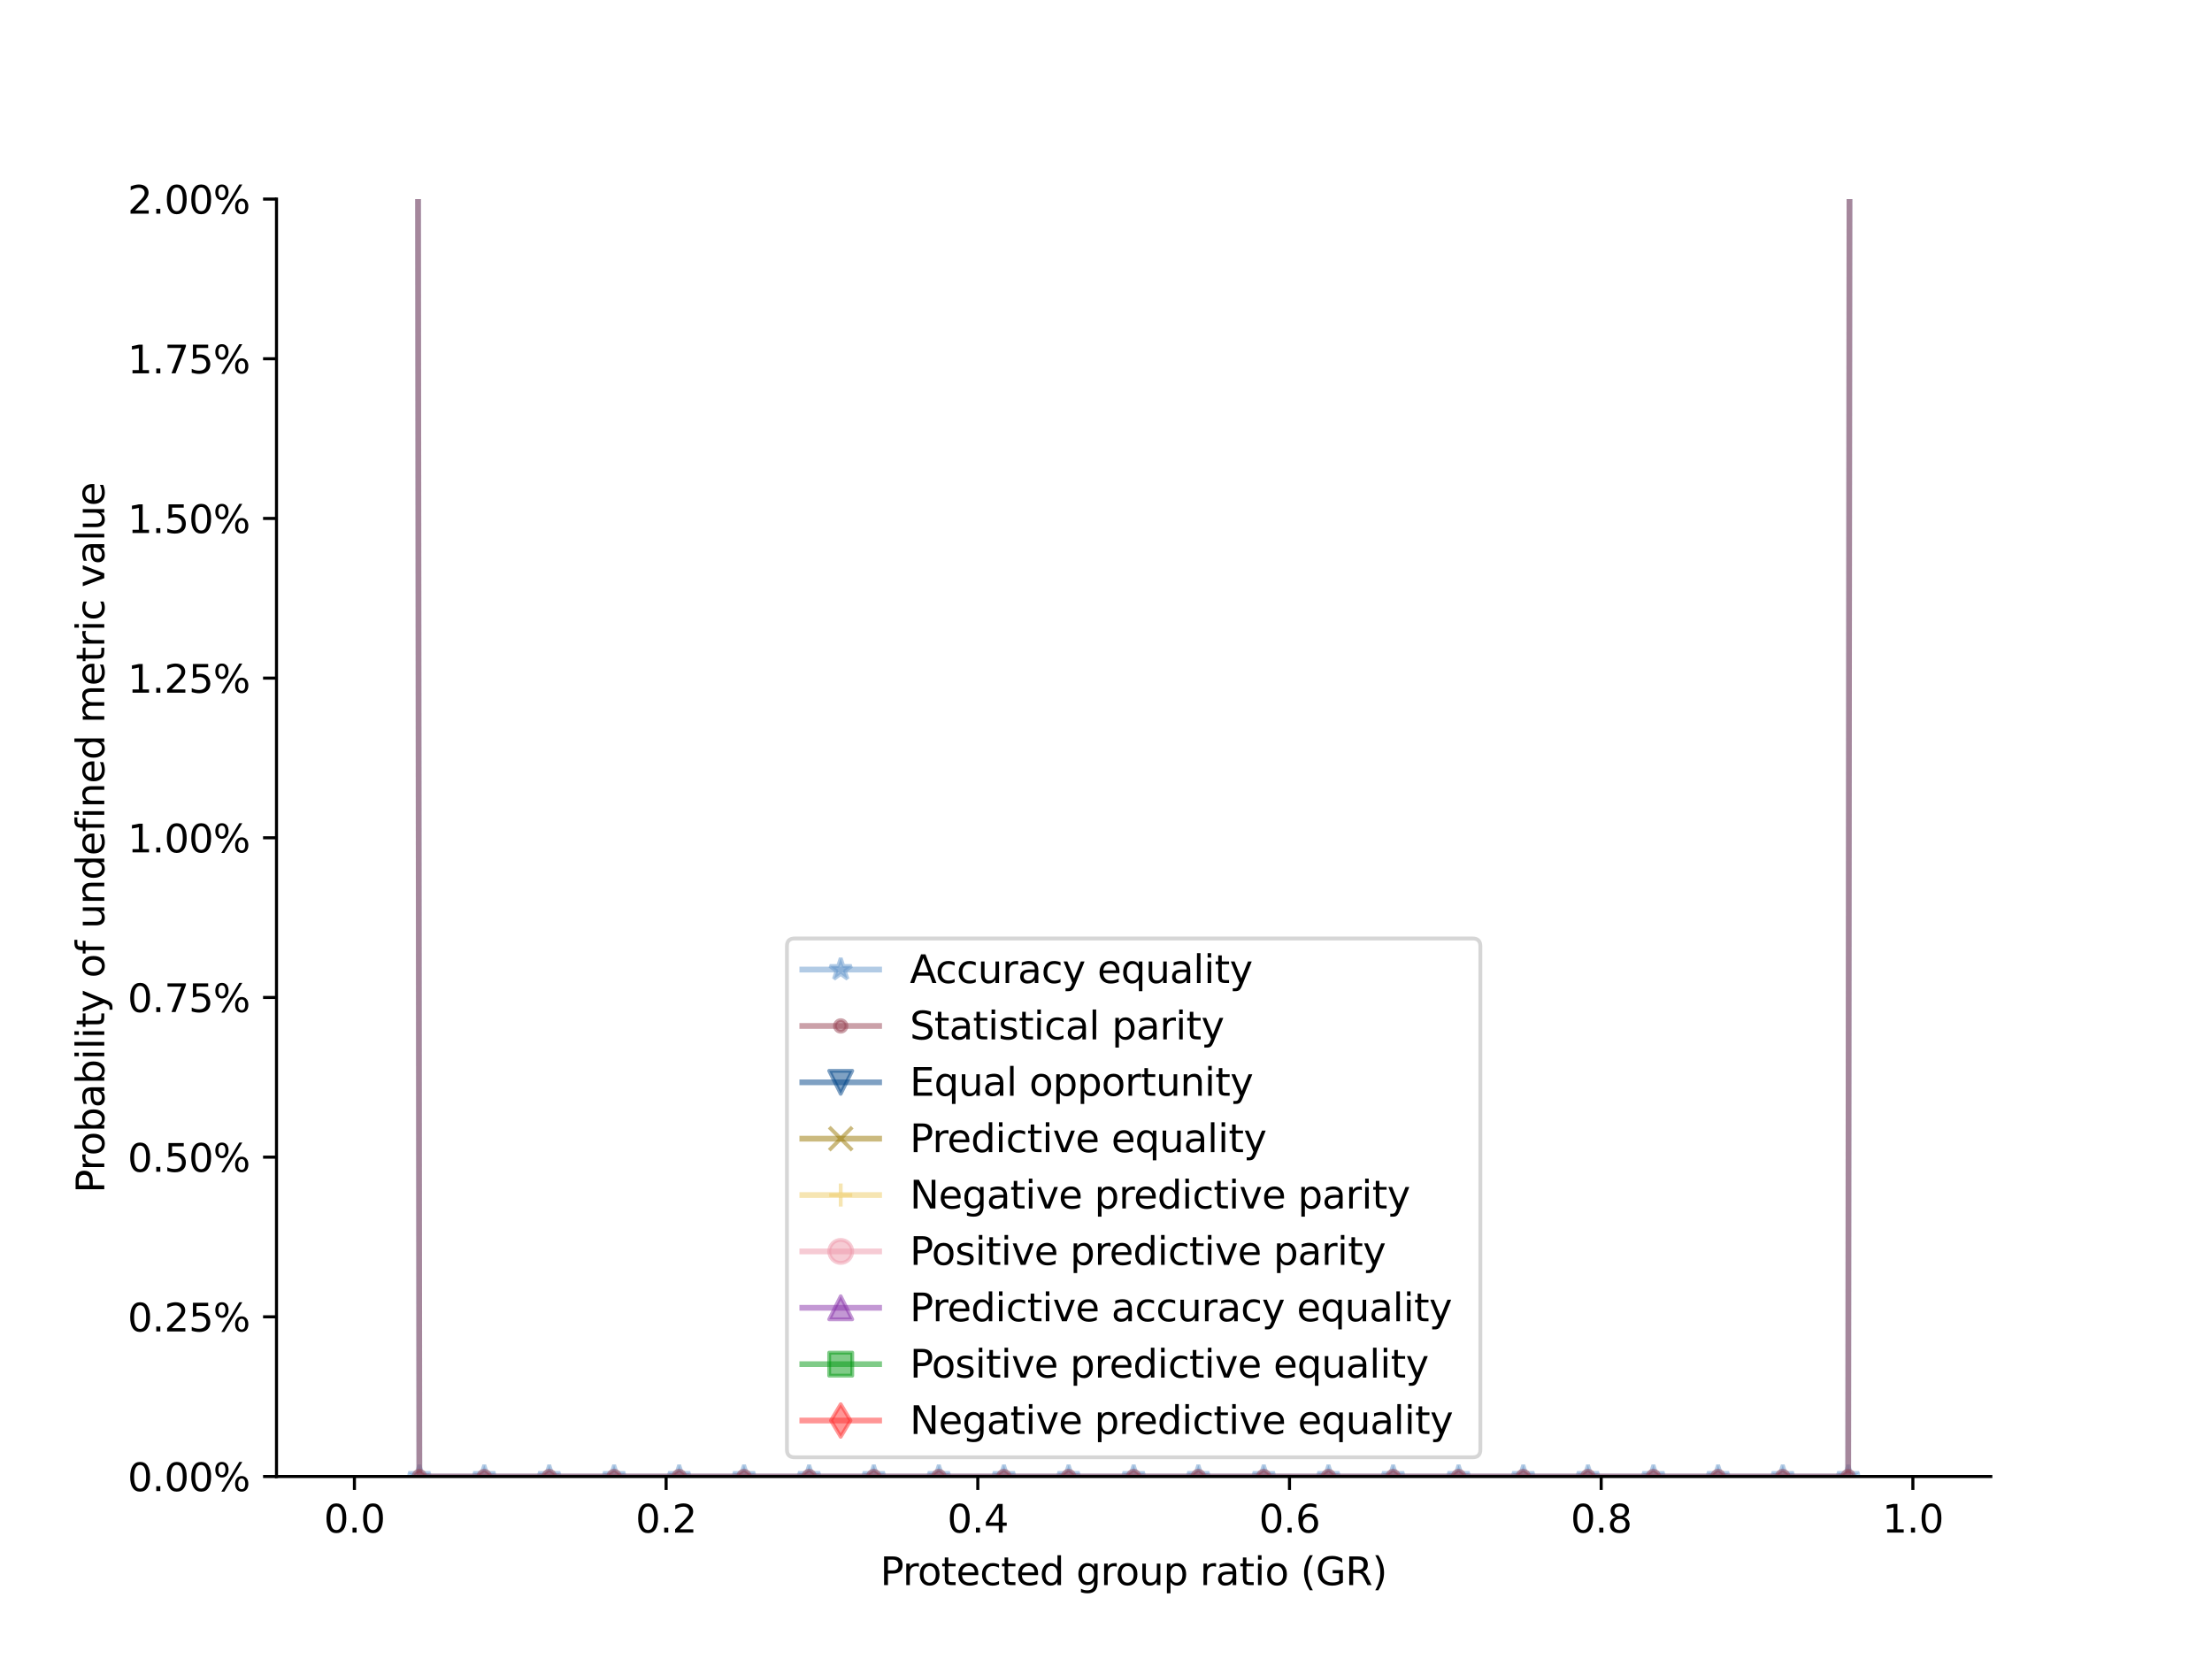 <?xml version="1.0" encoding="utf-8" standalone="no"?>
<!DOCTYPE svg PUBLIC "-//W3C//DTD SVG 1.1//EN"
  "http://www.w3.org/Graphics/SVG/1.1/DTD/svg11.dtd">
<svg xmlns:xlink="http://www.w3.org/1999/xlink" width="576pt" height="432pt" viewBox="0 0 576 432" xmlns="http://www.w3.org/2000/svg" version="1.1">
 <defs>
  <style type="text/css">*{stroke-linejoin: round; stroke-linecap: butt}</style>
 </defs>
 <g id="figure_1">
  <g id="patch_1">
   <path d="M 0 432 
L 576 432 
L 576 0 
L 0 0 
z
" style="fill: #ffffff"/>
  </g>
  <g id="axes_1">
   <g id="patch_2">
    <path d="M 72 384.48 
L 518.4 384.48 
L 518.4 51.84 
L 72 51.84 
z
" style="fill: #ffffff"/>
   </g>
   <g id="matplotlib.axis_1">
    <g id="xtick_1">
     <g id="line2d_1">
      <defs>
       <path id="m845b0db9e1" d="M 0 0 
L 0 3.5 
" style="stroke: #000000; stroke-width: 0.8"/>
      </defs>
      <g>
       <use xlink:href="#m845b0db9e1" x="92.291" y="384.48" style="stroke: #000000; stroke-width: 0.8"/>
      </g>
     </g>
     <g id="text_1">
      <!-- 0.0 -->
      <g transform="translate(84.339 399.078) scale(0.1 -0.1)">
       <defs>
        <path id="DejaVuSans-30" d="M 2034 4250 
Q 1547 4250 1301 3770 
Q 1056 3291 1056 2328 
Q 1056 1369 1301 889 
Q 1547 409 2034 409 
Q 2525 409 2770 889 
Q 3016 1369 3016 2328 
Q 3016 3291 2770 3770 
Q 2525 4250 2034 4250 
z
M 2034 4750 
Q 2819 4750 3233 4129 
Q 3647 3509 3647 2328 
Q 3647 1150 3233 529 
Q 2819 -91 2034 -91 
Q 1250 -91 836 529 
Q 422 1150 422 2328 
Q 422 3509 836 4129 
Q 1250 4750 2034 4750 
z
" transform="scale(0.016)"/>
        <path id="DejaVuSans-2e" d="M 684 794 
L 1344 794 
L 1344 0 
L 684 0 
L 684 794 
z
" transform="scale(0.016)"/>
       </defs>
       <use xlink:href="#DejaVuSans-30"/>
       <use xlink:href="#DejaVuSans-2e" x="63.623"/>
       <use xlink:href="#DejaVuSans-30" x="95.41"/>
      </g>
     </g>
    </g>
    <g id="xtick_2">
     <g id="line2d_2">
      <g>
       <use xlink:href="#m845b0db9e1" x="173.455" y="384.48" style="stroke: #000000; stroke-width: 0.8"/>
      </g>
     </g>
     <g id="text_2">
      <!-- 0.2 -->
      <g transform="translate(165.503 399.078) scale(0.1 -0.1)">
       <defs>
        <path id="DejaVuSans-32" d="M 1228 531 
L 3431 531 
L 3431 0 
L 469 0 
L 469 531 
Q 828 903 1448 1529 
Q 2069 2156 2228 2338 
Q 2531 2678 2651 2914 
Q 2772 3150 2772 3378 
Q 2772 3750 2511 3984 
Q 2250 4219 1831 4219 
Q 1534 4219 1204 4116 
Q 875 4013 500 3803 
L 500 4441 
Q 881 4594 1212 4672 
Q 1544 4750 1819 4750 
Q 2544 4750 2975 4387 
Q 3406 4025 3406 3419 
Q 3406 3131 3298 2873 
Q 3191 2616 2906 2266 
Q 2828 2175 2409 1742 
Q 1991 1309 1228 531 
z
" transform="scale(0.016)"/>
       </defs>
       <use xlink:href="#DejaVuSans-30"/>
       <use xlink:href="#DejaVuSans-2e" x="63.623"/>
       <use xlink:href="#DejaVuSans-32" x="95.41"/>
      </g>
     </g>
    </g>
    <g id="xtick_3">
     <g id="line2d_3">
      <g>
       <use xlink:href="#m845b0db9e1" x="254.618" y="384.48" style="stroke: #000000; stroke-width: 0.8"/>
      </g>
     </g>
     <g id="text_3">
      <!-- 0.4 -->
      <g transform="translate(246.667 399.078) scale(0.1 -0.1)">
       <defs>
        <path id="DejaVuSans-34" d="M 2419 4116 
L 825 1625 
L 2419 1625 
L 2419 4116 
z
M 2253 4666 
L 3047 4666 
L 3047 1625 
L 3713 1625 
L 3713 1100 
L 3047 1100 
L 3047 0 
L 2419 0 
L 2419 1100 
L 313 1100 
L 313 1709 
L 2253 4666 
z
" transform="scale(0.016)"/>
       </defs>
       <use xlink:href="#DejaVuSans-30"/>
       <use xlink:href="#DejaVuSans-2e" x="63.623"/>
       <use xlink:href="#DejaVuSans-34" x="95.41"/>
      </g>
     </g>
    </g>
    <g id="xtick_4">
     <g id="line2d_4">
      <g>
       <use xlink:href="#m845b0db9e1" x="335.782" y="384.48" style="stroke: #000000; stroke-width: 0.8"/>
      </g>
     </g>
     <g id="text_4">
      <!-- 0.6 -->
      <g transform="translate(327.83 399.078) scale(0.1 -0.1)">
       <defs>
        <path id="DejaVuSans-36" d="M 2113 2584 
Q 1688 2584 1439 2293 
Q 1191 2003 1191 1497 
Q 1191 994 1439 701 
Q 1688 409 2113 409 
Q 2538 409 2786 701 
Q 3034 994 3034 1497 
Q 3034 2003 2786 2293 
Q 2538 2584 2113 2584 
z
M 3366 4563 
L 3366 3988 
Q 3128 4100 2886 4159 
Q 2644 4219 2406 4219 
Q 1781 4219 1451 3797 
Q 1122 3375 1075 2522 
Q 1259 2794 1537 2939 
Q 1816 3084 2150 3084 
Q 2853 3084 3261 2657 
Q 3669 2231 3669 1497 
Q 3669 778 3244 343 
Q 2819 -91 2113 -91 
Q 1303 -91 875 529 
Q 447 1150 447 2328 
Q 447 3434 972 4092 
Q 1497 4750 2381 4750 
Q 2619 4750 2861 4703 
Q 3103 4656 3366 4563 
z
" transform="scale(0.016)"/>
       </defs>
       <use xlink:href="#DejaVuSans-30"/>
       <use xlink:href="#DejaVuSans-2e" x="63.623"/>
       <use xlink:href="#DejaVuSans-36" x="95.41"/>
      </g>
     </g>
    </g>
    <g id="xtick_5">
     <g id="line2d_5">
      <g>
       <use xlink:href="#m845b0db9e1" x="416.945" y="384.48" style="stroke: #000000; stroke-width: 0.8"/>
      </g>
     </g>
     <g id="text_5">
      <!-- 0.8 -->
      <g transform="translate(408.994 399.078) scale(0.1 -0.1)">
       <defs>
        <path id="DejaVuSans-38" d="M 2034 2216 
Q 1584 2216 1326 1975 
Q 1069 1734 1069 1313 
Q 1069 891 1326 650 
Q 1584 409 2034 409 
Q 2484 409 2743 651 
Q 3003 894 3003 1313 
Q 3003 1734 2745 1975 
Q 2488 2216 2034 2216 
z
M 1403 2484 
Q 997 2584 770 2862 
Q 544 3141 544 3541 
Q 544 4100 942 4425 
Q 1341 4750 2034 4750 
Q 2731 4750 3128 4425 
Q 3525 4100 3525 3541 
Q 3525 3141 3298 2862 
Q 3072 2584 2669 2484 
Q 3125 2378 3379 2068 
Q 3634 1759 3634 1313 
Q 3634 634 3220 271 
Q 2806 -91 2034 -91 
Q 1263 -91 848 271 
Q 434 634 434 1313 
Q 434 1759 690 2068 
Q 947 2378 1403 2484 
z
M 1172 3481 
Q 1172 3119 1398 2916 
Q 1625 2713 2034 2713 
Q 2441 2713 2670 2916 
Q 2900 3119 2900 3481 
Q 2900 3844 2670 4047 
Q 2441 4250 2034 4250 
Q 1625 4250 1398 4047 
Q 1172 3844 1172 3481 
z
" transform="scale(0.016)"/>
       </defs>
       <use xlink:href="#DejaVuSans-30"/>
       <use xlink:href="#DejaVuSans-2e" x="63.623"/>
       <use xlink:href="#DejaVuSans-38" x="95.41"/>
      </g>
     </g>
    </g>
    <g id="xtick_6">
     <g id="line2d_6">
      <g>
       <use xlink:href="#m845b0db9e1" x="498.109" y="384.48" style="stroke: #000000; stroke-width: 0.8"/>
      </g>
     </g>
     <g id="text_6">
      <!-- 1.0 -->
      <g transform="translate(490.158 399.078) scale(0.1 -0.1)">
       <defs>
        <path id="DejaVuSans-31" d="M 794 531 
L 1825 531 
L 1825 4091 
L 703 3866 
L 703 4441 
L 1819 4666 
L 2450 4666 
L 2450 531 
L 3481 531 
L 3481 0 
L 794 0 
L 794 531 
z
" transform="scale(0.016)"/>
       </defs>
       <use xlink:href="#DejaVuSans-31"/>
       <use xlink:href="#DejaVuSans-2e" x="63.623"/>
       <use xlink:href="#DejaVuSans-30" x="95.41"/>
      </g>
     </g>
    </g>
    <g id="text_7">
     <!-- Protected group ratio (GR) -->
     <g transform="translate(229.209 412.757) scale(0.1 -0.1)">
      <defs>
       <path id="DejaVuSans-50" d="M 1259 4147 
L 1259 2394 
L 2053 2394 
Q 2494 2394 2734 2622 
Q 2975 2850 2975 3272 
Q 2975 3691 2734 3919 
Q 2494 4147 2053 4147 
L 1259 4147 
z
M 628 4666 
L 2053 4666 
Q 2838 4666 3239 4311 
Q 3641 3956 3641 3272 
Q 3641 2581 3239 2228 
Q 2838 1875 2053 1875 
L 1259 1875 
L 1259 0 
L 628 0 
L 628 4666 
z
" transform="scale(0.016)"/>
       <path id="DejaVuSans-72" d="M 2631 2963 
Q 2534 3019 2420 3045 
Q 2306 3072 2169 3072 
Q 1681 3072 1420 2755 
Q 1159 2438 1159 1844 
L 1159 0 
L 581 0 
L 581 3500 
L 1159 3500 
L 1159 2956 
Q 1341 3275 1631 3429 
Q 1922 3584 2338 3584 
Q 2397 3584 2469 3576 
Q 2541 3569 2628 3553 
L 2631 2963 
z
" transform="scale(0.016)"/>
       <path id="DejaVuSans-6f" d="M 1959 3097 
Q 1497 3097 1228 2736 
Q 959 2375 959 1747 
Q 959 1119 1226 758 
Q 1494 397 1959 397 
Q 2419 397 2687 759 
Q 2956 1122 2956 1747 
Q 2956 2369 2687 2733 
Q 2419 3097 1959 3097 
z
M 1959 3584 
Q 2709 3584 3137 3096 
Q 3566 2609 3566 1747 
Q 3566 888 3137 398 
Q 2709 -91 1959 -91 
Q 1206 -91 779 398 
Q 353 888 353 1747 
Q 353 2609 779 3096 
Q 1206 3584 1959 3584 
z
" transform="scale(0.016)"/>
       <path id="DejaVuSans-74" d="M 1172 4494 
L 1172 3500 
L 2356 3500 
L 2356 3053 
L 1172 3053 
L 1172 1153 
Q 1172 725 1289 603 
Q 1406 481 1766 481 
L 2356 481 
L 2356 0 
L 1766 0 
Q 1100 0 847 248 
Q 594 497 594 1153 
L 594 3053 
L 172 3053 
L 172 3500 
L 594 3500 
L 594 4494 
L 1172 4494 
z
" transform="scale(0.016)"/>
       <path id="DejaVuSans-65" d="M 3597 1894 
L 3597 1613 
L 953 1613 
Q 991 1019 1311 708 
Q 1631 397 2203 397 
Q 2534 397 2845 478 
Q 3156 559 3463 722 
L 3463 178 
Q 3153 47 2828 -22 
Q 2503 -91 2169 -91 
Q 1331 -91 842 396 
Q 353 884 353 1716 
Q 353 2575 817 3079 
Q 1281 3584 2069 3584 
Q 2775 3584 3186 3129 
Q 3597 2675 3597 1894 
z
M 3022 2063 
Q 3016 2534 2758 2815 
Q 2500 3097 2075 3097 
Q 1594 3097 1305 2825 
Q 1016 2553 972 2059 
L 3022 2063 
z
" transform="scale(0.016)"/>
       <path id="DejaVuSans-63" d="M 3122 3366 
L 3122 2828 
Q 2878 2963 2633 3030 
Q 2388 3097 2138 3097 
Q 1578 3097 1268 2742 
Q 959 2388 959 1747 
Q 959 1106 1268 751 
Q 1578 397 2138 397 
Q 2388 397 2633 464 
Q 2878 531 3122 666 
L 3122 134 
Q 2881 22 2623 -34 
Q 2366 -91 2075 -91 
Q 1284 -91 818 406 
Q 353 903 353 1747 
Q 353 2603 823 3093 
Q 1294 3584 2113 3584 
Q 2378 3584 2631 3529 
Q 2884 3475 3122 3366 
z
" transform="scale(0.016)"/>
       <path id="DejaVuSans-64" d="M 2906 2969 
L 2906 4863 
L 3481 4863 
L 3481 0 
L 2906 0 
L 2906 525 
Q 2725 213 2448 61 
Q 2172 -91 1784 -91 
Q 1150 -91 751 415 
Q 353 922 353 1747 
Q 353 2572 751 3078 
Q 1150 3584 1784 3584 
Q 2172 3584 2448 3432 
Q 2725 3281 2906 2969 
z
M 947 1747 
Q 947 1113 1208 752 
Q 1469 391 1925 391 
Q 2381 391 2643 752 
Q 2906 1113 2906 1747 
Q 2906 2381 2643 2742 
Q 2381 3103 1925 3103 
Q 1469 3103 1208 2742 
Q 947 2381 947 1747 
z
" transform="scale(0.016)"/>
       <path id="DejaVuSans-20" transform="scale(0.016)"/>
       <path id="DejaVuSans-67" d="M 2906 1791 
Q 2906 2416 2648 2759 
Q 2391 3103 1925 3103 
Q 1463 3103 1205 2759 
Q 947 2416 947 1791 
Q 947 1169 1205 825 
Q 1463 481 1925 481 
Q 2391 481 2648 825 
Q 2906 1169 2906 1791 
z
M 3481 434 
Q 3481 -459 3084 -895 
Q 2688 -1331 1869 -1331 
Q 1566 -1331 1297 -1286 
Q 1028 -1241 775 -1147 
L 775 -588 
Q 1028 -725 1275 -790 
Q 1522 -856 1778 -856 
Q 2344 -856 2625 -561 
Q 2906 -266 2906 331 
L 2906 616 
Q 2728 306 2450 153 
Q 2172 0 1784 0 
Q 1141 0 747 490 
Q 353 981 353 1791 
Q 353 2603 747 3093 
Q 1141 3584 1784 3584 
Q 2172 3584 2450 3431 
Q 2728 3278 2906 2969 
L 2906 3500 
L 3481 3500 
L 3481 434 
z
" transform="scale(0.016)"/>
       <path id="DejaVuSans-75" d="M 544 1381 
L 544 3500 
L 1119 3500 
L 1119 1403 
Q 1119 906 1312 657 
Q 1506 409 1894 409 
Q 2359 409 2629 706 
Q 2900 1003 2900 1516 
L 2900 3500 
L 3475 3500 
L 3475 0 
L 2900 0 
L 2900 538 
Q 2691 219 2414 64 
Q 2138 -91 1772 -91 
Q 1169 -91 856 284 
Q 544 659 544 1381 
z
M 1991 3584 
L 1991 3584 
z
" transform="scale(0.016)"/>
       <path id="DejaVuSans-70" d="M 1159 525 
L 1159 -1331 
L 581 -1331 
L 581 3500 
L 1159 3500 
L 1159 2969 
Q 1341 3281 1617 3432 
Q 1894 3584 2278 3584 
Q 2916 3584 3314 3078 
Q 3713 2572 3713 1747 
Q 3713 922 3314 415 
Q 2916 -91 2278 -91 
Q 1894 -91 1617 61 
Q 1341 213 1159 525 
z
M 3116 1747 
Q 3116 2381 2855 2742 
Q 2594 3103 2138 3103 
Q 1681 3103 1420 2742 
Q 1159 2381 1159 1747 
Q 1159 1113 1420 752 
Q 1681 391 2138 391 
Q 2594 391 2855 752 
Q 3116 1113 3116 1747 
z
" transform="scale(0.016)"/>
       <path id="DejaVuSans-61" d="M 2194 1759 
Q 1497 1759 1228 1600 
Q 959 1441 959 1056 
Q 959 750 1161 570 
Q 1363 391 1709 391 
Q 2188 391 2477 730 
Q 2766 1069 2766 1631 
L 2766 1759 
L 2194 1759 
z
M 3341 1997 
L 3341 0 
L 2766 0 
L 2766 531 
Q 2569 213 2275 61 
Q 1981 -91 1556 -91 
Q 1019 -91 701 211 
Q 384 513 384 1019 
Q 384 1609 779 1909 
Q 1175 2209 1959 2209 
L 2766 2209 
L 2766 2266 
Q 2766 2663 2505 2880 
Q 2244 3097 1772 3097 
Q 1472 3097 1187 3025 
Q 903 2953 641 2809 
L 641 3341 
Q 956 3463 1253 3523 
Q 1550 3584 1831 3584 
Q 2591 3584 2966 3190 
Q 3341 2797 3341 1997 
z
" transform="scale(0.016)"/>
       <path id="DejaVuSans-69" d="M 603 3500 
L 1178 3500 
L 1178 0 
L 603 0 
L 603 3500 
z
M 603 4863 
L 1178 4863 
L 1178 4134 
L 603 4134 
L 603 4863 
z
" transform="scale(0.016)"/>
       <path id="DejaVuSans-28" d="M 1984 4856 
Q 1566 4138 1362 3434 
Q 1159 2731 1159 2009 
Q 1159 1288 1364 580 
Q 1569 -128 1984 -844 
L 1484 -844 
Q 1016 -109 783 600 
Q 550 1309 550 2009 
Q 550 2706 781 3412 
Q 1013 4119 1484 4856 
L 1984 4856 
z
" transform="scale(0.016)"/>
       <path id="DejaVuSans-47" d="M 3809 666 
L 3809 1919 
L 2778 1919 
L 2778 2438 
L 4434 2438 
L 4434 434 
Q 4069 175 3628 42 
Q 3188 -91 2688 -91 
Q 1594 -91 976 548 
Q 359 1188 359 2328 
Q 359 3472 976 4111 
Q 1594 4750 2688 4750 
Q 3144 4750 3555 4637 
Q 3966 4525 4313 4306 
L 4313 3634 
Q 3963 3931 3569 4081 
Q 3175 4231 2741 4231 
Q 1884 4231 1454 3753 
Q 1025 3275 1025 2328 
Q 1025 1384 1454 906 
Q 1884 428 2741 428 
Q 3075 428 3337 486 
Q 3600 544 3809 666 
z
" transform="scale(0.016)"/>
       <path id="DejaVuSans-52" d="M 2841 2188 
Q 3044 2119 3236 1894 
Q 3428 1669 3622 1275 
L 4263 0 
L 3584 0 
L 2988 1197 
Q 2756 1666 2539 1819 
Q 2322 1972 1947 1972 
L 1259 1972 
L 1259 0 
L 628 0 
L 628 4666 
L 2053 4666 
Q 2853 4666 3247 4331 
Q 3641 3997 3641 3322 
Q 3641 2881 3436 2590 
Q 3231 2300 2841 2188 
z
M 1259 4147 
L 1259 2491 
L 2053 2491 
Q 2509 2491 2742 2702 
Q 2975 2913 2975 3322 
Q 2975 3731 2742 3939 
Q 2509 4147 2053 4147 
L 1259 4147 
z
" transform="scale(0.016)"/>
       <path id="DejaVuSans-29" d="M 513 4856 
L 1013 4856 
Q 1481 4119 1714 3412 
Q 1947 2706 1947 2009 
Q 1947 1309 1714 600 
Q 1481 -109 1013 -844 
L 513 -844 
Q 928 -128 1133 580 
Q 1338 1288 1338 2009 
Q 1338 2731 1133 3434 
Q 928 4138 513 4856 
z
" transform="scale(0.016)"/>
      </defs>
      <use xlink:href="#DejaVuSans-50"/>
      <use xlink:href="#DejaVuSans-72" x="58.553"/>
      <use xlink:href="#DejaVuSans-6f" x="97.416"/>
      <use xlink:href="#DejaVuSans-74" x="158.598"/>
      <use xlink:href="#DejaVuSans-65" x="197.807"/>
      <use xlink:href="#DejaVuSans-63" x="259.33"/>
      <use xlink:href="#DejaVuSans-74" x="314.311"/>
      <use xlink:href="#DejaVuSans-65" x="353.52"/>
      <use xlink:href="#DejaVuSans-64" x="415.043"/>
      <use xlink:href="#DejaVuSans-20" x="478.52"/>
      <use xlink:href="#DejaVuSans-67" x="510.307"/>
      <use xlink:href="#DejaVuSans-72" x="573.783"/>
      <use xlink:href="#DejaVuSans-6f" x="612.646"/>
      <use xlink:href="#DejaVuSans-75" x="673.828"/>
      <use xlink:href="#DejaVuSans-70" x="737.207"/>
      <use xlink:href="#DejaVuSans-20" x="800.684"/>
      <use xlink:href="#DejaVuSans-72" x="832.471"/>
      <use xlink:href="#DejaVuSans-61" x="873.584"/>
      <use xlink:href="#DejaVuSans-74" x="934.863"/>
      <use xlink:href="#DejaVuSans-69" x="974.072"/>
      <use xlink:href="#DejaVuSans-6f" x="1001.855"/>
      <use xlink:href="#DejaVuSans-20" x="1063.037"/>
      <use xlink:href="#DejaVuSans-28" x="1094.824"/>
      <use xlink:href="#DejaVuSans-47" x="1133.838"/>
      <use xlink:href="#DejaVuSans-52" x="1211.328"/>
      <use xlink:href="#DejaVuSans-29" x="1280.811"/>
     </g>
    </g>
   </g>
   <g id="matplotlib.axis_2">
    <g id="ytick_1">
     <g id="line2d_7">
      <defs>
       <path id="mcbb096340f" d="M 0 0 
L -3.5 0 
" style="stroke: #000000; stroke-width: 0.8"/>
      </defs>
      <g>
       <use xlink:href="#mcbb096340f" x="72" y="384.48" style="stroke: #000000; stroke-width: 0.8"/>
      </g>
     </g>
     <g id="text_8">
      <!-- 0.00% -->
      <g transform="translate(33.233 388.279) scale(0.1 -0.1)">
       <defs>
        <path id="DejaVuSans-25" d="M 4653 2053 
Q 4381 2053 4226 1822 
Q 4072 1591 4072 1178 
Q 4072 772 4226 539 
Q 4381 306 4653 306 
Q 4919 306 5073 539 
Q 5228 772 5228 1178 
Q 5228 1588 5073 1820 
Q 4919 2053 4653 2053 
z
M 4653 2450 
Q 5147 2450 5437 2106 
Q 5728 1763 5728 1178 
Q 5728 594 5436 251 
Q 5144 -91 4653 -91 
Q 4153 -91 3862 251 
Q 3572 594 3572 1178 
Q 3572 1766 3864 2108 
Q 4156 2450 4653 2450 
z
M 1428 4353 
Q 1159 4353 1004 4120 
Q 850 3888 850 3481 
Q 850 3069 1003 2837 
Q 1156 2606 1428 2606 
Q 1700 2606 1854 2837 
Q 2009 3069 2009 3481 
Q 2009 3884 1853 4118 
Q 1697 4353 1428 4353 
z
M 4250 4750 
L 4750 4750 
L 1831 -91 
L 1331 -91 
L 4250 4750 
z
M 1428 4750 
Q 1922 4750 2215 4408 
Q 2509 4066 2509 3481 
Q 2509 2891 2217 2550 
Q 1925 2209 1428 2209 
Q 931 2209 642 2551 
Q 353 2894 353 3481 
Q 353 4063 643 4406 
Q 934 4750 1428 4750 
z
" transform="scale(0.016)"/>
       </defs>
       <use xlink:href="#DejaVuSans-30"/>
       <use xlink:href="#DejaVuSans-2e" x="63.623"/>
       <use xlink:href="#DejaVuSans-30" x="95.41"/>
       <use xlink:href="#DejaVuSans-30" x="159.033"/>
       <use xlink:href="#DejaVuSans-25" x="222.656"/>
      </g>
     </g>
    </g>
    <g id="ytick_2">
     <g id="line2d_8">
      <g>
       <use xlink:href="#mcbb096340f" x="72" y="342.9" style="stroke: #000000; stroke-width: 0.8"/>
      </g>
     </g>
     <g id="text_9">
      <!-- 0.25% -->
      <g transform="translate(33.233 346.699) scale(0.1 -0.1)">
       <defs>
        <path id="DejaVuSans-35" d="M 691 4666 
L 3169 4666 
L 3169 4134 
L 1269 4134 
L 1269 2991 
Q 1406 3038 1543 3061 
Q 1681 3084 1819 3084 
Q 2600 3084 3056 2656 
Q 3513 2228 3513 1497 
Q 3513 744 3044 326 
Q 2575 -91 1722 -91 
Q 1428 -91 1123 -41 
Q 819 9 494 109 
L 494 744 
Q 775 591 1075 516 
Q 1375 441 1709 441 
Q 2250 441 2565 725 
Q 2881 1009 2881 1497 
Q 2881 1984 2565 2268 
Q 2250 2553 1709 2553 
Q 1456 2553 1204 2497 
Q 953 2441 691 2322 
L 691 4666 
z
" transform="scale(0.016)"/>
       </defs>
       <use xlink:href="#DejaVuSans-30"/>
       <use xlink:href="#DejaVuSans-2e" x="63.623"/>
       <use xlink:href="#DejaVuSans-32" x="95.41"/>
       <use xlink:href="#DejaVuSans-35" x="159.033"/>
       <use xlink:href="#DejaVuSans-25" x="222.656"/>
      </g>
     </g>
    </g>
    <g id="ytick_3">
     <g id="line2d_9">
      <g>
       <use xlink:href="#mcbb096340f" x="72" y="301.32" style="stroke: #000000; stroke-width: 0.8"/>
      </g>
     </g>
     <g id="text_10">
      <!-- 0.50% -->
      <g transform="translate(33.233 305.119) scale(0.1 -0.1)">
       <use xlink:href="#DejaVuSans-30"/>
       <use xlink:href="#DejaVuSans-2e" x="63.623"/>
       <use xlink:href="#DejaVuSans-35" x="95.41"/>
       <use xlink:href="#DejaVuSans-30" x="159.033"/>
       <use xlink:href="#DejaVuSans-25" x="222.656"/>
      </g>
     </g>
    </g>
    <g id="ytick_4">
     <g id="line2d_10">
      <g>
       <use xlink:href="#mcbb096340f" x="72" y="259.74" style="stroke: #000000; stroke-width: 0.8"/>
      </g>
     </g>
     <g id="text_11">
      <!-- 0.75% -->
      <g transform="translate(33.233 263.539) scale(0.1 -0.1)">
       <defs>
        <path id="DejaVuSans-37" d="M 525 4666 
L 3525 4666 
L 3525 4397 
L 1831 0 
L 1172 0 
L 2766 4134 
L 525 4134 
L 525 4666 
z
" transform="scale(0.016)"/>
       </defs>
       <use xlink:href="#DejaVuSans-30"/>
       <use xlink:href="#DejaVuSans-2e" x="63.623"/>
       <use xlink:href="#DejaVuSans-37" x="95.41"/>
       <use xlink:href="#DejaVuSans-35" x="159.033"/>
       <use xlink:href="#DejaVuSans-25" x="222.656"/>
      </g>
     </g>
    </g>
    <g id="ytick_5">
     <g id="line2d_11">
      <g>
       <use xlink:href="#mcbb096340f" x="72" y="218.16" style="stroke: #000000; stroke-width: 0.8"/>
      </g>
     </g>
     <g id="text_12">
      <!-- 1.00% -->
      <g transform="translate(33.233 221.959) scale(0.1 -0.1)">
       <use xlink:href="#DejaVuSans-31"/>
       <use xlink:href="#DejaVuSans-2e" x="63.623"/>
       <use xlink:href="#DejaVuSans-30" x="95.41"/>
       <use xlink:href="#DejaVuSans-30" x="159.033"/>
       <use xlink:href="#DejaVuSans-25" x="222.656"/>
      </g>
     </g>
    </g>
    <g id="ytick_6">
     <g id="line2d_12">
      <g>
       <use xlink:href="#mcbb096340f" x="72" y="176.58" style="stroke: #000000; stroke-width: 0.8"/>
      </g>
     </g>
     <g id="text_13">
      <!-- 1.25% -->
      <g transform="translate(33.233 180.379) scale(0.1 -0.1)">
       <use xlink:href="#DejaVuSans-31"/>
       <use xlink:href="#DejaVuSans-2e" x="63.623"/>
       <use xlink:href="#DejaVuSans-32" x="95.41"/>
       <use xlink:href="#DejaVuSans-35" x="159.033"/>
       <use xlink:href="#DejaVuSans-25" x="222.656"/>
      </g>
     </g>
    </g>
    <g id="ytick_7">
     <g id="line2d_13">
      <g>
       <use xlink:href="#mcbb096340f" x="72" y="135" style="stroke: #000000; stroke-width: 0.8"/>
      </g>
     </g>
     <g id="text_14">
      <!-- 1.50% -->
      <g transform="translate(33.233 138.799) scale(0.1 -0.1)">
       <use xlink:href="#DejaVuSans-31"/>
       <use xlink:href="#DejaVuSans-2e" x="63.623"/>
       <use xlink:href="#DejaVuSans-35" x="95.41"/>
       <use xlink:href="#DejaVuSans-30" x="159.033"/>
       <use xlink:href="#DejaVuSans-25" x="222.656"/>
      </g>
     </g>
    </g>
    <g id="ytick_8">
     <g id="line2d_14">
      <g>
       <use xlink:href="#mcbb096340f" x="72" y="93.42" style="stroke: #000000; stroke-width: 0.8"/>
      </g>
     </g>
     <g id="text_15">
      <!-- 1.75% -->
      <g transform="translate(33.233 97.219) scale(0.1 -0.1)">
       <use xlink:href="#DejaVuSans-31"/>
       <use xlink:href="#DejaVuSans-2e" x="63.623"/>
       <use xlink:href="#DejaVuSans-37" x="95.41"/>
       <use xlink:href="#DejaVuSans-35" x="159.033"/>
       <use xlink:href="#DejaVuSans-25" x="222.656"/>
      </g>
     </g>
    </g>
    <g id="ytick_9">
     <g id="line2d_15">
      <g>
       <use xlink:href="#mcbb096340f" x="72" y="51.84" style="stroke: #000000; stroke-width: 0.8"/>
      </g>
     </g>
     <g id="text_16">
      <!-- 2.00% -->
      <g transform="translate(33.233 55.639) scale(0.1 -0.1)">
       <use xlink:href="#DejaVuSans-32"/>
       <use xlink:href="#DejaVuSans-2e" x="63.623"/>
       <use xlink:href="#DejaVuSans-30" x="95.41"/>
       <use xlink:href="#DejaVuSans-30" x="159.033"/>
       <use xlink:href="#DejaVuSans-25" x="222.656"/>
      </g>
     </g>
    </g>
    <g id="text_17">
     <!-- Probability of undefined metric value -->
     <g transform="translate(27.153 310.68) rotate(-90) scale(0.1 -0.1)">
      <defs>
       <path id="DejaVuSans-62" d="M 3116 1747 
Q 3116 2381 2855 2742 
Q 2594 3103 2138 3103 
Q 1681 3103 1420 2742 
Q 1159 2381 1159 1747 
Q 1159 1113 1420 752 
Q 1681 391 2138 391 
Q 2594 391 2855 752 
Q 3116 1113 3116 1747 
z
M 1159 2969 
Q 1341 3281 1617 3432 
Q 1894 3584 2278 3584 
Q 2916 3584 3314 3078 
Q 3713 2572 3713 1747 
Q 3713 922 3314 415 
Q 2916 -91 2278 -91 
Q 1894 -91 1617 61 
Q 1341 213 1159 525 
L 1159 0 
L 581 0 
L 581 4863 
L 1159 4863 
L 1159 2969 
z
" transform="scale(0.016)"/>
       <path id="DejaVuSans-6c" d="M 603 4863 
L 1178 4863 
L 1178 0 
L 603 0 
L 603 4863 
z
" transform="scale(0.016)"/>
       <path id="DejaVuSans-79" d="M 2059 -325 
Q 1816 -950 1584 -1140 
Q 1353 -1331 966 -1331 
L 506 -1331 
L 506 -850 
L 844 -850 
Q 1081 -850 1212 -737 
Q 1344 -625 1503 -206 
L 1606 56 
L 191 3500 
L 800 3500 
L 1894 763 
L 2988 3500 
L 3597 3500 
L 2059 -325 
z
" transform="scale(0.016)"/>
       <path id="DejaVuSans-66" d="M 2375 4863 
L 2375 4384 
L 1825 4384 
Q 1516 4384 1395 4259 
Q 1275 4134 1275 3809 
L 1275 3500 
L 2222 3500 
L 2222 3053 
L 1275 3053 
L 1275 0 
L 697 0 
L 697 3053 
L 147 3053 
L 147 3500 
L 697 3500 
L 697 3744 
Q 697 4328 969 4595 
Q 1241 4863 1831 4863 
L 2375 4863 
z
" transform="scale(0.016)"/>
       <path id="DejaVuSans-6e" d="M 3513 2113 
L 3513 0 
L 2938 0 
L 2938 2094 
Q 2938 2591 2744 2837 
Q 2550 3084 2163 3084 
Q 1697 3084 1428 2787 
Q 1159 2491 1159 1978 
L 1159 0 
L 581 0 
L 581 3500 
L 1159 3500 
L 1159 2956 
Q 1366 3272 1645 3428 
Q 1925 3584 2291 3584 
Q 2894 3584 3203 3211 
Q 3513 2838 3513 2113 
z
" transform="scale(0.016)"/>
       <path id="DejaVuSans-6d" d="M 3328 2828 
Q 3544 3216 3844 3400 
Q 4144 3584 4550 3584 
Q 5097 3584 5394 3201 
Q 5691 2819 5691 2113 
L 5691 0 
L 5113 0 
L 5113 2094 
Q 5113 2597 4934 2840 
Q 4756 3084 4391 3084 
Q 3944 3084 3684 2787 
Q 3425 2491 3425 1978 
L 3425 0 
L 2847 0 
L 2847 2094 
Q 2847 2600 2669 2842 
Q 2491 3084 2119 3084 
Q 1678 3084 1418 2786 
Q 1159 2488 1159 1978 
L 1159 0 
L 581 0 
L 581 3500 
L 1159 3500 
L 1159 2956 
Q 1356 3278 1631 3431 
Q 1906 3584 2284 3584 
Q 2666 3584 2933 3390 
Q 3200 3197 3328 2828 
z
" transform="scale(0.016)"/>
       <path id="DejaVuSans-76" d="M 191 3500 
L 800 3500 
L 1894 563 
L 2988 3500 
L 3597 3500 
L 2284 0 
L 1503 0 
L 191 3500 
z
" transform="scale(0.016)"/>
      </defs>
      <use xlink:href="#DejaVuSans-50"/>
      <use xlink:href="#DejaVuSans-72" x="58.553"/>
      <use xlink:href="#DejaVuSans-6f" x="97.416"/>
      <use xlink:href="#DejaVuSans-62" x="158.598"/>
      <use xlink:href="#DejaVuSans-61" x="222.074"/>
      <use xlink:href="#DejaVuSans-62" x="283.354"/>
      <use xlink:href="#DejaVuSans-69" x="346.83"/>
      <use xlink:href="#DejaVuSans-6c" x="374.613"/>
      <use xlink:href="#DejaVuSans-69" x="402.396"/>
      <use xlink:href="#DejaVuSans-74" x="430.18"/>
      <use xlink:href="#DejaVuSans-79" x="469.389"/>
      <use xlink:href="#DejaVuSans-20" x="528.568"/>
      <use xlink:href="#DejaVuSans-6f" x="560.355"/>
      <use xlink:href="#DejaVuSans-66" x="621.537"/>
      <use xlink:href="#DejaVuSans-20" x="656.742"/>
      <use xlink:href="#DejaVuSans-75" x="688.529"/>
      <use xlink:href="#DejaVuSans-6e" x="751.908"/>
      <use xlink:href="#DejaVuSans-64" x="815.287"/>
      <use xlink:href="#DejaVuSans-65" x="878.764"/>
      <use xlink:href="#DejaVuSans-66" x="940.287"/>
      <use xlink:href="#DejaVuSans-69" x="975.492"/>
      <use xlink:href="#DejaVuSans-6e" x="1003.275"/>
      <use xlink:href="#DejaVuSans-65" x="1066.654"/>
      <use xlink:href="#DejaVuSans-64" x="1128.178"/>
      <use xlink:href="#DejaVuSans-20" x="1191.654"/>
      <use xlink:href="#DejaVuSans-6d" x="1223.441"/>
      <use xlink:href="#DejaVuSans-65" x="1320.854"/>
      <use xlink:href="#DejaVuSans-74" x="1382.377"/>
      <use xlink:href="#DejaVuSans-72" x="1421.586"/>
      <use xlink:href="#DejaVuSans-69" x="1462.699"/>
      <use xlink:href="#DejaVuSans-63" x="1490.482"/>
      <use xlink:href="#DejaVuSans-20" x="1545.463"/>
      <use xlink:href="#DejaVuSans-76" x="1577.25"/>
      <use xlink:href="#DejaVuSans-61" x="1636.43"/>
      <use xlink:href="#DejaVuSans-6c" x="1697.709"/>
      <use xlink:href="#DejaVuSans-75" x="1725.492"/>
      <use xlink:href="#DejaVuSans-65" x="1788.871"/>
     </g>
    </g>
   </g>
   <g id="line2d_16">
    <path d="M 108.804 -1 
L 109.196 384.48 
L 126.101 384.48 
L 143.018 384.48 
L 159.911 384.48 
L 176.853 384.48 
L 193.745 384.48 
L 210.688 384.48 
L 227.531 384.48 
L 244.473 384.48 
L 261.415 384.48 
L 278.258 384.48 
L 295.2 384.48 
L 312.043 384.48 
L 329.084 384.48 
L 345.927 384.48 
L 362.77 384.48 
L 379.812 384.48 
L 396.655 384.48 
L 413.498 384.48 
L 430.539 384.48 
L 447.382 384.48 
L 464.225 384.48 
L 481.266 384.48 
L 481.656 -1 
" clip-path="url(#p1de12c7570)" style="fill: none; stroke: #6699cc; stroke-opacity: 0.5; stroke-width: 1.5; stroke-linecap: square"/>
    <defs>
     <path id="m04f8a04451" d="M 0 -3 
L -0.674 -0.927 
L -2.853 -0.927 
L -1.09 0.354 
L -1.763 2.427 
L -0 1.146 
L 1.763 2.427 
L 1.09 0.354 
L 2.853 -0.927 
L 0.674 -0.927 
z
" style="stroke: #6699cc; stroke-opacity: 0.5; stroke-linejoin: bevel"/>
    </defs>
    <g clip-path="url(#p1de12c7570)">
     <use xlink:href="#m04f8a04451" x="108.804" y="-1" style="fill: #6699cc; fill-opacity: 0.5; stroke: #6699cc; stroke-opacity: 0.5; stroke-linejoin: bevel"/>
     <use xlink:href="#m04f8a04451" x="109.196" y="384.48" style="fill: #6699cc; fill-opacity: 0.5; stroke: #6699cc; stroke-opacity: 0.5; stroke-linejoin: bevel"/>
     <use xlink:href="#m04f8a04451" x="126.101" y="384.48" style="fill: #6699cc; fill-opacity: 0.5; stroke: #6699cc; stroke-opacity: 0.5; stroke-linejoin: bevel"/>
     <use xlink:href="#m04f8a04451" x="143.018" y="384.48" style="fill: #6699cc; fill-opacity: 0.5; stroke: #6699cc; stroke-opacity: 0.5; stroke-linejoin: bevel"/>
     <use xlink:href="#m04f8a04451" x="159.911" y="384.48" style="fill: #6699cc; fill-opacity: 0.5; stroke: #6699cc; stroke-opacity: 0.5; stroke-linejoin: bevel"/>
     <use xlink:href="#m04f8a04451" x="176.853" y="384.48" style="fill: #6699cc; fill-opacity: 0.5; stroke: #6699cc; stroke-opacity: 0.5; stroke-linejoin: bevel"/>
     <use xlink:href="#m04f8a04451" x="193.745" y="384.48" style="fill: #6699cc; fill-opacity: 0.5; stroke: #6699cc; stroke-opacity: 0.5; stroke-linejoin: bevel"/>
     <use xlink:href="#m04f8a04451" x="210.688" y="384.48" style="fill: #6699cc; fill-opacity: 0.5; stroke: #6699cc; stroke-opacity: 0.5; stroke-linejoin: bevel"/>
     <use xlink:href="#m04f8a04451" x="227.531" y="384.48" style="fill: #6699cc; fill-opacity: 0.5; stroke: #6699cc; stroke-opacity: 0.5; stroke-linejoin: bevel"/>
     <use xlink:href="#m04f8a04451" x="244.473" y="384.48" style="fill: #6699cc; fill-opacity: 0.5; stroke: #6699cc; stroke-opacity: 0.5; stroke-linejoin: bevel"/>
     <use xlink:href="#m04f8a04451" x="261.415" y="384.48" style="fill: #6699cc; fill-opacity: 0.5; stroke: #6699cc; stroke-opacity: 0.5; stroke-linejoin: bevel"/>
     <use xlink:href="#m04f8a04451" x="278.258" y="384.48" style="fill: #6699cc; fill-opacity: 0.5; stroke: #6699cc; stroke-opacity: 0.5; stroke-linejoin: bevel"/>
     <use xlink:href="#m04f8a04451" x="295.2" y="384.48" style="fill: #6699cc; fill-opacity: 0.5; stroke: #6699cc; stroke-opacity: 0.5; stroke-linejoin: bevel"/>
     <use xlink:href="#m04f8a04451" x="312.043" y="384.48" style="fill: #6699cc; fill-opacity: 0.5; stroke: #6699cc; stroke-opacity: 0.5; stroke-linejoin: bevel"/>
     <use xlink:href="#m04f8a04451" x="329.084" y="384.48" style="fill: #6699cc; fill-opacity: 0.5; stroke: #6699cc; stroke-opacity: 0.5; stroke-linejoin: bevel"/>
     <use xlink:href="#m04f8a04451" x="345.927" y="384.48" style="fill: #6699cc; fill-opacity: 0.5; stroke: #6699cc; stroke-opacity: 0.5; stroke-linejoin: bevel"/>
     <use xlink:href="#m04f8a04451" x="362.77" y="384.48" style="fill: #6699cc; fill-opacity: 0.5; stroke: #6699cc; stroke-opacity: 0.5; stroke-linejoin: bevel"/>
     <use xlink:href="#m04f8a04451" x="379.812" y="384.48" style="fill: #6699cc; fill-opacity: 0.5; stroke: #6699cc; stroke-opacity: 0.5; stroke-linejoin: bevel"/>
     <use xlink:href="#m04f8a04451" x="396.655" y="384.48" style="fill: #6699cc; fill-opacity: 0.5; stroke: #6699cc; stroke-opacity: 0.5; stroke-linejoin: bevel"/>
     <use xlink:href="#m04f8a04451" x="413.498" y="384.48" style="fill: #6699cc; fill-opacity: 0.5; stroke: #6699cc; stroke-opacity: 0.5; stroke-linejoin: bevel"/>
     <use xlink:href="#m04f8a04451" x="430.539" y="384.48" style="fill: #6699cc; fill-opacity: 0.5; stroke: #6699cc; stroke-opacity: 0.5; stroke-linejoin: bevel"/>
     <use xlink:href="#m04f8a04451" x="447.382" y="384.48" style="fill: #6699cc; fill-opacity: 0.5; stroke: #6699cc; stroke-opacity: 0.5; stroke-linejoin: bevel"/>
     <use xlink:href="#m04f8a04451" x="464.225" y="384.48" style="fill: #6699cc; fill-opacity: 0.5; stroke: #6699cc; stroke-opacity: 0.5; stroke-linejoin: bevel"/>
     <use xlink:href="#m04f8a04451" x="481.266" y="384.48" style="fill: #6699cc; fill-opacity: 0.5; stroke: #6699cc; stroke-opacity: 0.5; stroke-linejoin: bevel"/>
     <use xlink:href="#m04f8a04451" x="481.656" y="-1" style="fill: #6699cc; fill-opacity: 0.5; stroke: #6699cc; stroke-opacity: 0.5; stroke-linejoin: bevel"/>
    </g>
   </g>
   <g id="line2d_17">
    <path d="M 108.804 -1 
L 109.196 384.48 
L 126.101 384.48 
L 143.018 384.48 
L 159.911 384.48 
L 176.853 384.48 
L 193.745 384.48 
L 210.688 384.48 
L 227.531 384.48 
L 244.473 384.48 
L 261.415 384.48 
L 278.258 384.48 
L 295.2 384.48 
L 312.043 384.48 
L 329.084 384.48 
L 345.927 384.48 
L 362.77 384.48 
L 379.812 384.48 
L 396.655 384.48 
L 413.498 384.48 
L 430.539 384.48 
L 447.382 384.48 
L 464.225 384.48 
L 481.266 384.48 
L 481.656 -1 
" clip-path="url(#p1de12c7570)" style="fill: none; stroke: #994455; stroke-opacity: 0.5; stroke-width: 1.5; stroke-linecap: square"/>
    <defs>
     <path id="mbb9037a071" d="M 0 1.5 
C 0.398 1.5 0.779 1.342 1.061 1.061 
C 1.342 0.779 1.5 0.398 1.5 0 
C 1.5 -0.398 1.342 -0.779 1.061 -1.061 
C 0.779 -1.342 0.398 -1.5 0 -1.5 
C -0.398 -1.5 -0.779 -1.342 -1.061 -1.061 
C -1.342 -0.779 -1.5 -0.398 -1.5 0 
C -1.5 0.398 -1.342 0.779 -1.061 1.061 
C -0.779 1.342 -0.398 1.5 0 1.5 
z
" style="stroke: #994455; stroke-opacity: 0.5"/>
    </defs>
    <g clip-path="url(#p1de12c7570)">
     <use xlink:href="#mbb9037a071" x="108.804" y="-1" style="fill: #994455; fill-opacity: 0.5; stroke: #994455; stroke-opacity: 0.5"/>
     <use xlink:href="#mbb9037a071" x="109.196" y="384.48" style="fill: #994455; fill-opacity: 0.5; stroke: #994455; stroke-opacity: 0.5"/>
     <use xlink:href="#mbb9037a071" x="126.101" y="384.48" style="fill: #994455; fill-opacity: 0.5; stroke: #994455; stroke-opacity: 0.5"/>
     <use xlink:href="#mbb9037a071" x="143.018" y="384.48" style="fill: #994455; fill-opacity: 0.5; stroke: #994455; stroke-opacity: 0.5"/>
     <use xlink:href="#mbb9037a071" x="159.911" y="384.48" style="fill: #994455; fill-opacity: 0.5; stroke: #994455; stroke-opacity: 0.5"/>
     <use xlink:href="#mbb9037a071" x="176.853" y="384.48" style="fill: #994455; fill-opacity: 0.5; stroke: #994455; stroke-opacity: 0.5"/>
     <use xlink:href="#mbb9037a071" x="193.745" y="384.48" style="fill: #994455; fill-opacity: 0.5; stroke: #994455; stroke-opacity: 0.5"/>
     <use xlink:href="#mbb9037a071" x="210.688" y="384.48" style="fill: #994455; fill-opacity: 0.5; stroke: #994455; stroke-opacity: 0.5"/>
     <use xlink:href="#mbb9037a071" x="227.531" y="384.48" style="fill: #994455; fill-opacity: 0.5; stroke: #994455; stroke-opacity: 0.5"/>
     <use xlink:href="#mbb9037a071" x="244.473" y="384.48" style="fill: #994455; fill-opacity: 0.5; stroke: #994455; stroke-opacity: 0.5"/>
     <use xlink:href="#mbb9037a071" x="261.415" y="384.48" style="fill: #994455; fill-opacity: 0.5; stroke: #994455; stroke-opacity: 0.5"/>
     <use xlink:href="#mbb9037a071" x="278.258" y="384.48" style="fill: #994455; fill-opacity: 0.5; stroke: #994455; stroke-opacity: 0.5"/>
     <use xlink:href="#mbb9037a071" x="295.2" y="384.48" style="fill: #994455; fill-opacity: 0.5; stroke: #994455; stroke-opacity: 0.5"/>
     <use xlink:href="#mbb9037a071" x="312.043" y="384.48" style="fill: #994455; fill-opacity: 0.5; stroke: #994455; stroke-opacity: 0.5"/>
     <use xlink:href="#mbb9037a071" x="329.084" y="384.48" style="fill: #994455; fill-opacity: 0.5; stroke: #994455; stroke-opacity: 0.5"/>
     <use xlink:href="#mbb9037a071" x="345.927" y="384.48" style="fill: #994455; fill-opacity: 0.5; stroke: #994455; stroke-opacity: 0.5"/>
     <use xlink:href="#mbb9037a071" x="362.77" y="384.48" style="fill: #994455; fill-opacity: 0.5; stroke: #994455; stroke-opacity: 0.5"/>
     <use xlink:href="#mbb9037a071" x="379.812" y="384.48" style="fill: #994455; fill-opacity: 0.5; stroke: #994455; stroke-opacity: 0.5"/>
     <use xlink:href="#mbb9037a071" x="396.655" y="384.48" style="fill: #994455; fill-opacity: 0.5; stroke: #994455; stroke-opacity: 0.5"/>
     <use xlink:href="#mbb9037a071" x="413.498" y="384.48" style="fill: #994455; fill-opacity: 0.5; stroke: #994455; stroke-opacity: 0.5"/>
     <use xlink:href="#mbb9037a071" x="430.539" y="384.48" style="fill: #994455; fill-opacity: 0.5; stroke: #994455; stroke-opacity: 0.5"/>
     <use xlink:href="#mbb9037a071" x="447.382" y="384.48" style="fill: #994455; fill-opacity: 0.5; stroke: #994455; stroke-opacity: 0.5"/>
     <use xlink:href="#mbb9037a071" x="464.225" y="384.48" style="fill: #994455; fill-opacity: 0.5; stroke: #994455; stroke-opacity: 0.5"/>
     <use xlink:href="#mbb9037a071" x="481.266" y="384.48" style="fill: #994455; fill-opacity: 0.5; stroke: #994455; stroke-opacity: 0.5"/>
     <use xlink:href="#mbb9037a071" x="481.656" y="-1" style="fill: #994455; fill-opacity: 0.5; stroke: #994455; stroke-opacity: 0.5"/>
    </g>
   </g>
   <g id="line2d_18">
    <path clip-path="url(#p1de12c7570)" style="fill: none; stroke: #004488; stroke-opacity: 0.5; stroke-width: 1.5; stroke-linecap: square"/>
    <defs>
     <path id="m2d7981f121" d="M -0 3 
L 3 -3 
L -3 -3 
z
" style="stroke: #004488; stroke-opacity: 0.5; stroke-linejoin: miter"/>
    </defs>
    <g clip-path="url(#p1de12c7570)"/>
   </g>
   <g id="line2d_19">
    <path clip-path="url(#p1de12c7570)" style="fill: none; stroke: #997700; stroke-opacity: 0.5; stroke-width: 1.5; stroke-linecap: square"/>
    <defs>
     <path id="mb6a60953b4" d="M -3 3 
L 3 -3 
M -3 -3 
L 3 3 
" style="stroke: #997700; stroke-opacity: 0.5"/>
    </defs>
    <g clip-path="url(#p1de12c7570)"/>
   </g>
   <g id="line2d_20">
    <path clip-path="url(#p1de12c7570)" style="fill: none; stroke: #eecc66; stroke-opacity: 0.5; stroke-width: 1.5; stroke-linecap: square"/>
    <defs>
     <path id="m915817ef56" d="M -3 0 
L 3 0 
M 0 3 
L 0 -3 
" style="stroke: #eecc66; stroke-opacity: 0.5"/>
    </defs>
    <g clip-path="url(#p1de12c7570)"/>
   </g>
   <g id="line2d_21">
    <path clip-path="url(#p1de12c7570)" style="fill: none; stroke: #ee99aa; stroke-opacity: 0.5; stroke-width: 1.5; stroke-linecap: square"/>
    <defs>
     <path id="m965cbbba36" d="M 0 3 
C 0.796 3 1.559 2.684 2.121 2.121 
C 2.684 1.559 3 0.796 3 0 
C 3 -0.796 2.684 -1.559 2.121 -2.121 
C 1.559 -2.684 0.796 -3 0 -3 
C -0.796 -3 -1.559 -2.684 -2.121 -2.121 
C -2.684 -1.559 -3 -0.796 -3 0 
C -3 0.796 -2.684 1.559 -2.121 2.121 
C -1.559 2.684 -0.796 3 0 3 
z
" style="stroke: #ee99aa; stroke-opacity: 0.5"/>
    </defs>
    <g clip-path="url(#p1de12c7570)"/>
   </g>
   <g id="line2d_22">
    <path clip-path="url(#p1de12c7570)" style="fill: none; stroke: #8833aa; stroke-opacity: 0.5; stroke-width: 1.5; stroke-linecap: square"/>
    <defs>
     <path id="m3f726f5226" d="M 0 -3 
L -3 3 
L 3 3 
z
" style="stroke: #8833aa; stroke-opacity: 0.5; stroke-linejoin: miter"/>
    </defs>
    <g clip-path="url(#p1de12c7570)"/>
   </g>
   <g id="line2d_23">
    <path clip-path="url(#p1de12c7570)" style="fill: none; stroke: #009911; stroke-opacity: 0.5; stroke-width: 1.5; stroke-linecap: square"/>
    <defs>
     <path id="m36848b55f8" d="M -3 3 
L 3 3 
L 3 -3 
L -3 -3 
z
" style="stroke: #009911; stroke-opacity: 0.5; stroke-linejoin: miter"/>
    </defs>
    <g clip-path="url(#p1de12c7570)"/>
   </g>
   <g id="line2d_24">
    <path clip-path="url(#p1de12c7570)" style="fill: none; stroke: #ff2e2e; stroke-opacity: 0.5; stroke-width: 1.5; stroke-linecap: square"/>
    <defs>
     <path id="mffd3ccd4b4" d="M 0 4.243 
L 2.546 0 
L 0 -4.243 
L -2.546 0 
z
" style="stroke: #ff2e2e; stroke-opacity: 0.5; stroke-linejoin: miter"/>
    </defs>
    <g clip-path="url(#p1de12c7570)"/>
   </g>
   <g id="patch_3">
    <path d="M 72 384.48 
L 72 51.84 
" style="fill: none; stroke: #000000; stroke-width: 0.8; stroke-linejoin: miter; stroke-linecap: square"/>
   </g>
   <g id="patch_4">
    <path d="M 72 384.48 
L 518.4 384.48 
" style="fill: none; stroke: #000000; stroke-width: 0.8; stroke-linejoin: miter; stroke-linecap: square"/>
   </g>
   <g id="legend_1">
    <g id="patch_5">
     <path d="M 206.92 379.48 
L 383.48 379.48 
Q 385.48 379.48 385.48 377.48 
L 385.48 246.377 
Q 385.48 244.377 383.48 244.377 
L 206.92 244.377 
Q 204.92 244.377 204.92 246.377 
L 204.92 377.48 
Q 204.92 379.48 206.92 379.48 
z
" style="fill: #ffffff; opacity: 0.8; stroke: #cccccc; stroke-linejoin: miter"/>
    </g>
    <g id="line2d_25">
     <path d="M 208.92 252.475 
L 218.92 252.475 
L 228.92 252.475 
" style="fill: none; stroke: #6699cc; stroke-opacity: 0.5; stroke-width: 1.5; stroke-linecap: square"/>
     <g>
      <use xlink:href="#m04f8a04451" x="218.92" y="252.475" style="fill: #6699cc; fill-opacity: 0.5; stroke: #6699cc; stroke-opacity: 0.5; stroke-linejoin: bevel"/>
     </g>
    </g>
    <g id="text_18">
     <!-- Accuracy equality  -->
     <g transform="translate(236.92 255.975) scale(0.1 -0.1)">
      <defs>
       <path id="DejaVuSans-41" d="M 2188 4044 
L 1331 1722 
L 3047 1722 
L 2188 4044 
z
M 1831 4666 
L 2547 4666 
L 4325 0 
L 3669 0 
L 3244 1197 
L 1141 1197 
L 716 0 
L 50 0 
L 1831 4666 
z
" transform="scale(0.016)"/>
       <path id="DejaVuSans-71" d="M 947 1747 
Q 947 1113 1208 752 
Q 1469 391 1925 391 
Q 2381 391 2643 752 
Q 2906 1113 2906 1747 
Q 2906 2381 2643 2742 
Q 2381 3103 1925 3103 
Q 1469 3103 1208 2742 
Q 947 2381 947 1747 
z
M 2906 525 
Q 2725 213 2448 61 
Q 2172 -91 1784 -91 
Q 1150 -91 751 415 
Q 353 922 353 1747 
Q 353 2572 751 3078 
Q 1150 3584 1784 3584 
Q 2172 3584 2448 3432 
Q 2725 3281 2906 2969 
L 2906 3500 
L 3481 3500 
L 3481 -1331 
L 2906 -1331 
L 2906 525 
z
" transform="scale(0.016)"/>
      </defs>
      <use xlink:href="#DejaVuSans-41"/>
      <use xlink:href="#DejaVuSans-63" x="66.658"/>
      <use xlink:href="#DejaVuSans-63" x="121.639"/>
      <use xlink:href="#DejaVuSans-75" x="176.619"/>
      <use xlink:href="#DejaVuSans-72" x="239.998"/>
      <use xlink:href="#DejaVuSans-61" x="281.111"/>
      <use xlink:href="#DejaVuSans-63" x="342.391"/>
      <use xlink:href="#DejaVuSans-79" x="397.371"/>
      <use xlink:href="#DejaVuSans-20" x="456.551"/>
      <use xlink:href="#DejaVuSans-65" x="488.338"/>
      <use xlink:href="#DejaVuSans-71" x="549.861"/>
      <use xlink:href="#DejaVuSans-75" x="613.338"/>
      <use xlink:href="#DejaVuSans-61" x="676.717"/>
      <use xlink:href="#DejaVuSans-6c" x="737.996"/>
      <use xlink:href="#DejaVuSans-69" x="765.779"/>
      <use xlink:href="#DejaVuSans-74" x="793.562"/>
      <use xlink:href="#DejaVuSans-79" x="832.771"/>
      <use xlink:href="#DejaVuSans-20" x="891.951"/>
     </g>
    </g>
    <g id="line2d_26">
     <path d="M 208.92 267.153 
L 218.92 267.153 
L 228.92 267.153 
" style="fill: none; stroke: #994455; stroke-opacity: 0.5; stroke-width: 1.5; stroke-linecap: square"/>
     <g>
      <use xlink:href="#mbb9037a071" x="218.92" y="267.153" style="fill: #994455; fill-opacity: 0.5; stroke: #994455; stroke-opacity: 0.5"/>
     </g>
    </g>
    <g id="text_19">
     <!-- Statistical parity  -->
     <g transform="translate(236.92 270.653) scale(0.1 -0.1)">
      <defs>
       <path id="DejaVuSans-53" d="M 3425 4513 
L 3425 3897 
Q 3066 4069 2747 4153 
Q 2428 4238 2131 4238 
Q 1616 4238 1336 4038 
Q 1056 3838 1056 3469 
Q 1056 3159 1242 3001 
Q 1428 2844 1947 2747 
L 2328 2669 
Q 3034 2534 3370 2195 
Q 3706 1856 3706 1288 
Q 3706 609 3251 259 
Q 2797 -91 1919 -91 
Q 1588 -91 1214 -16 
Q 841 59 441 206 
L 441 856 
Q 825 641 1194 531 
Q 1563 422 1919 422 
Q 2459 422 2753 634 
Q 3047 847 3047 1241 
Q 3047 1584 2836 1778 
Q 2625 1972 2144 2069 
L 1759 2144 
Q 1053 2284 737 2584 
Q 422 2884 422 3419 
Q 422 4038 858 4394 
Q 1294 4750 2059 4750 
Q 2388 4750 2728 4690 
Q 3069 4631 3425 4513 
z
" transform="scale(0.016)"/>
       <path id="DejaVuSans-73" d="M 2834 3397 
L 2834 2853 
Q 2591 2978 2328 3040 
Q 2066 3103 1784 3103 
Q 1356 3103 1142 2972 
Q 928 2841 928 2578 
Q 928 2378 1081 2264 
Q 1234 2150 1697 2047 
L 1894 2003 
Q 2506 1872 2764 1633 
Q 3022 1394 3022 966 
Q 3022 478 2636 193 
Q 2250 -91 1575 -91 
Q 1294 -91 989 -36 
Q 684 19 347 128 
L 347 722 
Q 666 556 975 473 
Q 1284 391 1588 391 
Q 1994 391 2212 530 
Q 2431 669 2431 922 
Q 2431 1156 2273 1281 
Q 2116 1406 1581 1522 
L 1381 1569 
Q 847 1681 609 1914 
Q 372 2147 372 2553 
Q 372 3047 722 3315 
Q 1072 3584 1716 3584 
Q 2034 3584 2315 3537 
Q 2597 3491 2834 3397 
z
" transform="scale(0.016)"/>
      </defs>
      <use xlink:href="#DejaVuSans-53"/>
      <use xlink:href="#DejaVuSans-74" x="63.477"/>
      <use xlink:href="#DejaVuSans-61" x="102.686"/>
      <use xlink:href="#DejaVuSans-74" x="163.965"/>
      <use xlink:href="#DejaVuSans-69" x="203.174"/>
      <use xlink:href="#DejaVuSans-73" x="230.957"/>
      <use xlink:href="#DejaVuSans-74" x="283.057"/>
      <use xlink:href="#DejaVuSans-69" x="322.266"/>
      <use xlink:href="#DejaVuSans-63" x="350.049"/>
      <use xlink:href="#DejaVuSans-61" x="405.029"/>
      <use xlink:href="#DejaVuSans-6c" x="466.309"/>
      <use xlink:href="#DejaVuSans-20" x="494.092"/>
      <use xlink:href="#DejaVuSans-70" x="525.879"/>
      <use xlink:href="#DejaVuSans-61" x="589.355"/>
      <use xlink:href="#DejaVuSans-72" x="650.635"/>
      <use xlink:href="#DejaVuSans-69" x="691.748"/>
      <use xlink:href="#DejaVuSans-74" x="719.531"/>
      <use xlink:href="#DejaVuSans-79" x="758.74"/>
      <use xlink:href="#DejaVuSans-20" x="817.92"/>
     </g>
    </g>
    <g id="line2d_27">
     <path d="M 208.92 281.832 
L 218.92 281.832 
L 228.92 281.832 
" style="fill: none; stroke: #004488; stroke-opacity: 0.5; stroke-width: 1.5; stroke-linecap: square"/>
     <g>
      <use xlink:href="#m2d7981f121" x="218.92" y="281.832" style="fill: #004488; fill-opacity: 0.5; stroke: #004488; stroke-opacity: 0.5; stroke-linejoin: miter"/>
     </g>
    </g>
    <g id="text_20">
     <!-- Equal opportunity  -->
     <g transform="translate(236.92 285.332) scale(0.1 -0.1)">
      <defs>
       <path id="DejaVuSans-45" d="M 628 4666 
L 3578 4666 
L 3578 4134 
L 1259 4134 
L 1259 2753 
L 3481 2753 
L 3481 2222 
L 1259 2222 
L 1259 531 
L 3634 531 
L 3634 0 
L 628 0 
L 628 4666 
z
" transform="scale(0.016)"/>
      </defs>
      <use xlink:href="#DejaVuSans-45"/>
      <use xlink:href="#DejaVuSans-71" x="63.184"/>
      <use xlink:href="#DejaVuSans-75" x="126.66"/>
      <use xlink:href="#DejaVuSans-61" x="190.039"/>
      <use xlink:href="#DejaVuSans-6c" x="251.318"/>
      <use xlink:href="#DejaVuSans-20" x="279.102"/>
      <use xlink:href="#DejaVuSans-6f" x="310.889"/>
      <use xlink:href="#DejaVuSans-70" x="372.07"/>
      <use xlink:href="#DejaVuSans-70" x="435.547"/>
      <use xlink:href="#DejaVuSans-6f" x="499.023"/>
      <use xlink:href="#DejaVuSans-72" x="560.205"/>
      <use xlink:href="#DejaVuSans-74" x="601.318"/>
      <use xlink:href="#DejaVuSans-75" x="640.527"/>
      <use xlink:href="#DejaVuSans-6e" x="703.906"/>
      <use xlink:href="#DejaVuSans-69" x="767.285"/>
      <use xlink:href="#DejaVuSans-74" x="795.068"/>
      <use xlink:href="#DejaVuSans-79" x="834.277"/>
      <use xlink:href="#DejaVuSans-20" x="893.457"/>
     </g>
    </g>
    <g id="line2d_28">
     <path d="M 208.92 296.51 
L 218.92 296.51 
L 228.92 296.51 
" style="fill: none; stroke: #997700; stroke-opacity: 0.5; stroke-width: 1.5; stroke-linecap: square"/>
     <g>
      <use xlink:href="#mb6a60953b4" x="218.92" y="296.51" style="fill: #997700; fill-opacity: 0.5; stroke: #997700; stroke-opacity: 0.5"/>
     </g>
    </g>
    <g id="text_21">
     <!-- Predictive equality  -->
     <g transform="translate(236.92 300.01) scale(0.1 -0.1)">
      <use xlink:href="#DejaVuSans-50"/>
      <use xlink:href="#DejaVuSans-72" x="58.553"/>
      <use xlink:href="#DejaVuSans-65" x="97.416"/>
      <use xlink:href="#DejaVuSans-64" x="158.939"/>
      <use xlink:href="#DejaVuSans-69" x="222.416"/>
      <use xlink:href="#DejaVuSans-63" x="250.199"/>
      <use xlink:href="#DejaVuSans-74" x="305.18"/>
      <use xlink:href="#DejaVuSans-69" x="344.389"/>
      <use xlink:href="#DejaVuSans-76" x="372.172"/>
      <use xlink:href="#DejaVuSans-65" x="431.352"/>
      <use xlink:href="#DejaVuSans-20" x="492.875"/>
      <use xlink:href="#DejaVuSans-65" x="524.662"/>
      <use xlink:href="#DejaVuSans-71" x="586.186"/>
      <use xlink:href="#DejaVuSans-75" x="649.662"/>
      <use xlink:href="#DejaVuSans-61" x="713.041"/>
      <use xlink:href="#DejaVuSans-6c" x="774.32"/>
      <use xlink:href="#DejaVuSans-69" x="802.104"/>
      <use xlink:href="#DejaVuSans-74" x="829.887"/>
      <use xlink:href="#DejaVuSans-79" x="869.096"/>
      <use xlink:href="#DejaVuSans-20" x="928.275"/>
     </g>
    </g>
    <g id="line2d_29">
     <path d="M 208.92 311.188 
L 218.92 311.188 
L 228.92 311.188 
" style="fill: none; stroke: #eecc66; stroke-opacity: 0.5; stroke-width: 1.5; stroke-linecap: square"/>
     <g>
      <use xlink:href="#m915817ef56" x="218.92" y="311.188" style="fill: #eecc66; fill-opacity: 0.5; stroke: #eecc66; stroke-opacity: 0.5"/>
     </g>
    </g>
    <g id="text_22">
     <!-- Negative predictive parity  -->
     <g transform="translate(236.92 314.688) scale(0.1 -0.1)">
      <defs>
       <path id="DejaVuSans-4e" d="M 628 4666 
L 1478 4666 
L 3547 763 
L 3547 4666 
L 4159 4666 
L 4159 0 
L 3309 0 
L 1241 3903 
L 1241 0 
L 628 0 
L 628 4666 
z
" transform="scale(0.016)"/>
      </defs>
      <use xlink:href="#DejaVuSans-4e"/>
      <use xlink:href="#DejaVuSans-65" x="74.805"/>
      <use xlink:href="#DejaVuSans-67" x="136.328"/>
      <use xlink:href="#DejaVuSans-61" x="199.805"/>
      <use xlink:href="#DejaVuSans-74" x="261.084"/>
      <use xlink:href="#DejaVuSans-69" x="300.293"/>
      <use xlink:href="#DejaVuSans-76" x="328.076"/>
      <use xlink:href="#DejaVuSans-65" x="387.256"/>
      <use xlink:href="#DejaVuSans-20" x="448.779"/>
      <use xlink:href="#DejaVuSans-70" x="480.566"/>
      <use xlink:href="#DejaVuSans-72" x="544.043"/>
      <use xlink:href="#DejaVuSans-65" x="582.906"/>
      <use xlink:href="#DejaVuSans-64" x="644.43"/>
      <use xlink:href="#DejaVuSans-69" x="707.906"/>
      <use xlink:href="#DejaVuSans-63" x="735.689"/>
      <use xlink:href="#DejaVuSans-74" x="790.67"/>
      <use xlink:href="#DejaVuSans-69" x="829.879"/>
      <use xlink:href="#DejaVuSans-76" x="857.662"/>
      <use xlink:href="#DejaVuSans-65" x="916.842"/>
      <use xlink:href="#DejaVuSans-20" x="978.365"/>
      <use xlink:href="#DejaVuSans-70" x="1010.152"/>
      <use xlink:href="#DejaVuSans-61" x="1073.629"/>
      <use xlink:href="#DejaVuSans-72" x="1134.908"/>
      <use xlink:href="#DejaVuSans-69" x="1176.021"/>
      <use xlink:href="#DejaVuSans-74" x="1203.805"/>
      <use xlink:href="#DejaVuSans-79" x="1243.014"/>
      <use xlink:href="#DejaVuSans-20" x="1302.193"/>
     </g>
    </g>
    <g id="line2d_30">
     <path d="M 208.92 325.866 
L 218.92 325.866 
L 228.92 325.866 
" style="fill: none; stroke: #ee99aa; stroke-opacity: 0.5; stroke-width: 1.5; stroke-linecap: square"/>
     <g>
      <use xlink:href="#m965cbbba36" x="218.92" y="325.866" style="fill: #ee99aa; fill-opacity: 0.5; stroke: #ee99aa; stroke-opacity: 0.5"/>
     </g>
    </g>
    <g id="text_23">
     <!-- Positive predictive parity  -->
     <g transform="translate(236.92 329.366) scale(0.1 -0.1)">
      <use xlink:href="#DejaVuSans-50"/>
      <use xlink:href="#DejaVuSans-6f" x="56.678"/>
      <use xlink:href="#DejaVuSans-73" x="117.859"/>
      <use xlink:href="#DejaVuSans-69" x="169.959"/>
      <use xlink:href="#DejaVuSans-74" x="197.742"/>
      <use xlink:href="#DejaVuSans-69" x="236.951"/>
      <use xlink:href="#DejaVuSans-76" x="264.734"/>
      <use xlink:href="#DejaVuSans-65" x="323.914"/>
      <use xlink:href="#DejaVuSans-20" x="385.438"/>
      <use xlink:href="#DejaVuSans-70" x="417.225"/>
      <use xlink:href="#DejaVuSans-72" x="480.701"/>
      <use xlink:href="#DejaVuSans-65" x="519.564"/>
      <use xlink:href="#DejaVuSans-64" x="581.088"/>
      <use xlink:href="#DejaVuSans-69" x="644.564"/>
      <use xlink:href="#DejaVuSans-63" x="672.348"/>
      <use xlink:href="#DejaVuSans-74" x="727.328"/>
      <use xlink:href="#DejaVuSans-69" x="766.537"/>
      <use xlink:href="#DejaVuSans-76" x="794.32"/>
      <use xlink:href="#DejaVuSans-65" x="853.5"/>
      <use xlink:href="#DejaVuSans-20" x="915.023"/>
      <use xlink:href="#DejaVuSans-70" x="946.811"/>
      <use xlink:href="#DejaVuSans-61" x="1010.287"/>
      <use xlink:href="#DejaVuSans-72" x="1071.566"/>
      <use xlink:href="#DejaVuSans-69" x="1112.68"/>
      <use xlink:href="#DejaVuSans-74" x="1140.463"/>
      <use xlink:href="#DejaVuSans-79" x="1179.672"/>
      <use xlink:href="#DejaVuSans-20" x="1238.852"/>
     </g>
    </g>
    <g id="line2d_31">
     <path d="M 208.92 340.544 
L 218.92 340.544 
L 228.92 340.544 
" style="fill: none; stroke: #8833aa; stroke-opacity: 0.5; stroke-width: 1.5; stroke-linecap: square"/>
     <g>
      <use xlink:href="#m3f726f5226" x="218.92" y="340.544" style="fill: #8833aa; fill-opacity: 0.5; stroke: #8833aa; stroke-opacity: 0.5; stroke-linejoin: miter"/>
     </g>
    </g>
    <g id="text_24">
     <!-- Predictive accuracy equality  -->
     <g transform="translate(236.92 344.044) scale(0.1 -0.1)">
      <use xlink:href="#DejaVuSans-50"/>
      <use xlink:href="#DejaVuSans-72" x="58.553"/>
      <use xlink:href="#DejaVuSans-65" x="97.416"/>
      <use xlink:href="#DejaVuSans-64" x="158.939"/>
      <use xlink:href="#DejaVuSans-69" x="222.416"/>
      <use xlink:href="#DejaVuSans-63" x="250.199"/>
      <use xlink:href="#DejaVuSans-74" x="305.18"/>
      <use xlink:href="#DejaVuSans-69" x="344.389"/>
      <use xlink:href="#DejaVuSans-76" x="372.172"/>
      <use xlink:href="#DejaVuSans-65" x="431.352"/>
      <use xlink:href="#DejaVuSans-20" x="492.875"/>
      <use xlink:href="#DejaVuSans-61" x="524.662"/>
      <use xlink:href="#DejaVuSans-63" x="585.941"/>
      <use xlink:href="#DejaVuSans-63" x="640.922"/>
      <use xlink:href="#DejaVuSans-75" x="695.902"/>
      <use xlink:href="#DejaVuSans-72" x="759.281"/>
      <use xlink:href="#DejaVuSans-61" x="800.395"/>
      <use xlink:href="#DejaVuSans-63" x="861.674"/>
      <use xlink:href="#DejaVuSans-79" x="916.654"/>
      <use xlink:href="#DejaVuSans-20" x="975.834"/>
      <use xlink:href="#DejaVuSans-65" x="1007.621"/>
      <use xlink:href="#DejaVuSans-71" x="1069.145"/>
      <use xlink:href="#DejaVuSans-75" x="1132.621"/>
      <use xlink:href="#DejaVuSans-61" x="1196"/>
      <use xlink:href="#DejaVuSans-6c" x="1257.279"/>
      <use xlink:href="#DejaVuSans-69" x="1285.062"/>
      <use xlink:href="#DejaVuSans-74" x="1312.846"/>
      <use xlink:href="#DejaVuSans-79" x="1352.055"/>
      <use xlink:href="#DejaVuSans-20" x="1411.234"/>
     </g>
    </g>
    <g id="line2d_32">
     <path d="M 208.92 355.222 
L 218.92 355.222 
L 228.92 355.222 
" style="fill: none; stroke: #009911; stroke-opacity: 0.5; stroke-width: 1.5; stroke-linecap: square"/>
     <g>
      <use xlink:href="#m36848b55f8" x="218.92" y="355.222" style="fill: #009911; fill-opacity: 0.5; stroke: #009911; stroke-opacity: 0.5; stroke-linejoin: miter"/>
     </g>
    </g>
    <g id="text_25">
     <!-- Positive predictive equality  -->
     <g transform="translate(236.92 358.722) scale(0.1 -0.1)">
      <use xlink:href="#DejaVuSans-50"/>
      <use xlink:href="#DejaVuSans-6f" x="56.678"/>
      <use xlink:href="#DejaVuSans-73" x="117.859"/>
      <use xlink:href="#DejaVuSans-69" x="169.959"/>
      <use xlink:href="#DejaVuSans-74" x="197.742"/>
      <use xlink:href="#DejaVuSans-69" x="236.951"/>
      <use xlink:href="#DejaVuSans-76" x="264.734"/>
      <use xlink:href="#DejaVuSans-65" x="323.914"/>
      <use xlink:href="#DejaVuSans-20" x="385.438"/>
      <use xlink:href="#DejaVuSans-70" x="417.225"/>
      <use xlink:href="#DejaVuSans-72" x="480.701"/>
      <use xlink:href="#DejaVuSans-65" x="519.564"/>
      <use xlink:href="#DejaVuSans-64" x="581.088"/>
      <use xlink:href="#DejaVuSans-69" x="644.564"/>
      <use xlink:href="#DejaVuSans-63" x="672.348"/>
      <use xlink:href="#DejaVuSans-74" x="727.328"/>
      <use xlink:href="#DejaVuSans-69" x="766.537"/>
      <use xlink:href="#DejaVuSans-76" x="794.32"/>
      <use xlink:href="#DejaVuSans-65" x="853.5"/>
      <use xlink:href="#DejaVuSans-20" x="915.023"/>
      <use xlink:href="#DejaVuSans-65" x="946.811"/>
      <use xlink:href="#DejaVuSans-71" x="1008.334"/>
      <use xlink:href="#DejaVuSans-75" x="1071.811"/>
      <use xlink:href="#DejaVuSans-61" x="1135.189"/>
      <use xlink:href="#DejaVuSans-6c" x="1196.469"/>
      <use xlink:href="#DejaVuSans-69" x="1224.252"/>
      <use xlink:href="#DejaVuSans-74" x="1252.035"/>
      <use xlink:href="#DejaVuSans-79" x="1291.244"/>
      <use xlink:href="#DejaVuSans-20" x="1350.424"/>
     </g>
    </g>
    <g id="line2d_33">
     <path d="M 208.92 369.9 
L 218.92 369.9 
L 228.92 369.9 
" style="fill: none; stroke: #ff2e2e; stroke-opacity: 0.5; stroke-width: 1.5; stroke-linecap: square"/>
     <g>
      <use xlink:href="#mffd3ccd4b4" x="218.92" y="369.9" style="fill: #ff2e2e; fill-opacity: 0.5; stroke: #ff2e2e; stroke-opacity: 0.5; stroke-linejoin: miter"/>
     </g>
    </g>
    <g id="text_26">
     <!-- Negative predictive equality  -->
     <g transform="translate(236.92 373.4) scale(0.1 -0.1)">
      <use xlink:href="#DejaVuSans-4e"/>
      <use xlink:href="#DejaVuSans-65" x="74.805"/>
      <use xlink:href="#DejaVuSans-67" x="136.328"/>
      <use xlink:href="#DejaVuSans-61" x="199.805"/>
      <use xlink:href="#DejaVuSans-74" x="261.084"/>
      <use xlink:href="#DejaVuSans-69" x="300.293"/>
      <use xlink:href="#DejaVuSans-76" x="328.076"/>
      <use xlink:href="#DejaVuSans-65" x="387.256"/>
      <use xlink:href="#DejaVuSans-20" x="448.779"/>
      <use xlink:href="#DejaVuSans-70" x="480.566"/>
      <use xlink:href="#DejaVuSans-72" x="544.043"/>
      <use xlink:href="#DejaVuSans-65" x="582.906"/>
      <use xlink:href="#DejaVuSans-64" x="644.43"/>
      <use xlink:href="#DejaVuSans-69" x="707.906"/>
      <use xlink:href="#DejaVuSans-63" x="735.689"/>
      <use xlink:href="#DejaVuSans-74" x="790.67"/>
      <use xlink:href="#DejaVuSans-69" x="829.879"/>
      <use xlink:href="#DejaVuSans-76" x="857.662"/>
      <use xlink:href="#DejaVuSans-65" x="916.842"/>
      <use xlink:href="#DejaVuSans-20" x="978.365"/>
      <use xlink:href="#DejaVuSans-65" x="1010.152"/>
      <use xlink:href="#DejaVuSans-71" x="1071.676"/>
      <use xlink:href="#DejaVuSans-75" x="1135.152"/>
      <use xlink:href="#DejaVuSans-61" x="1198.531"/>
      <use xlink:href="#DejaVuSans-6c" x="1259.811"/>
      <use xlink:href="#DejaVuSans-69" x="1287.594"/>
      <use xlink:href="#DejaVuSans-74" x="1315.377"/>
      <use xlink:href="#DejaVuSans-79" x="1354.586"/>
      <use xlink:href="#DejaVuSans-20" x="1413.766"/>
     </g>
    </g>
   </g>
  </g>
 </g>
 <defs>
  <clipPath id="p1de12c7570">
   <rect x="72" y="51.84" width="446.4" height="332.64"/>
  </clipPath>
 </defs>
</svg>
